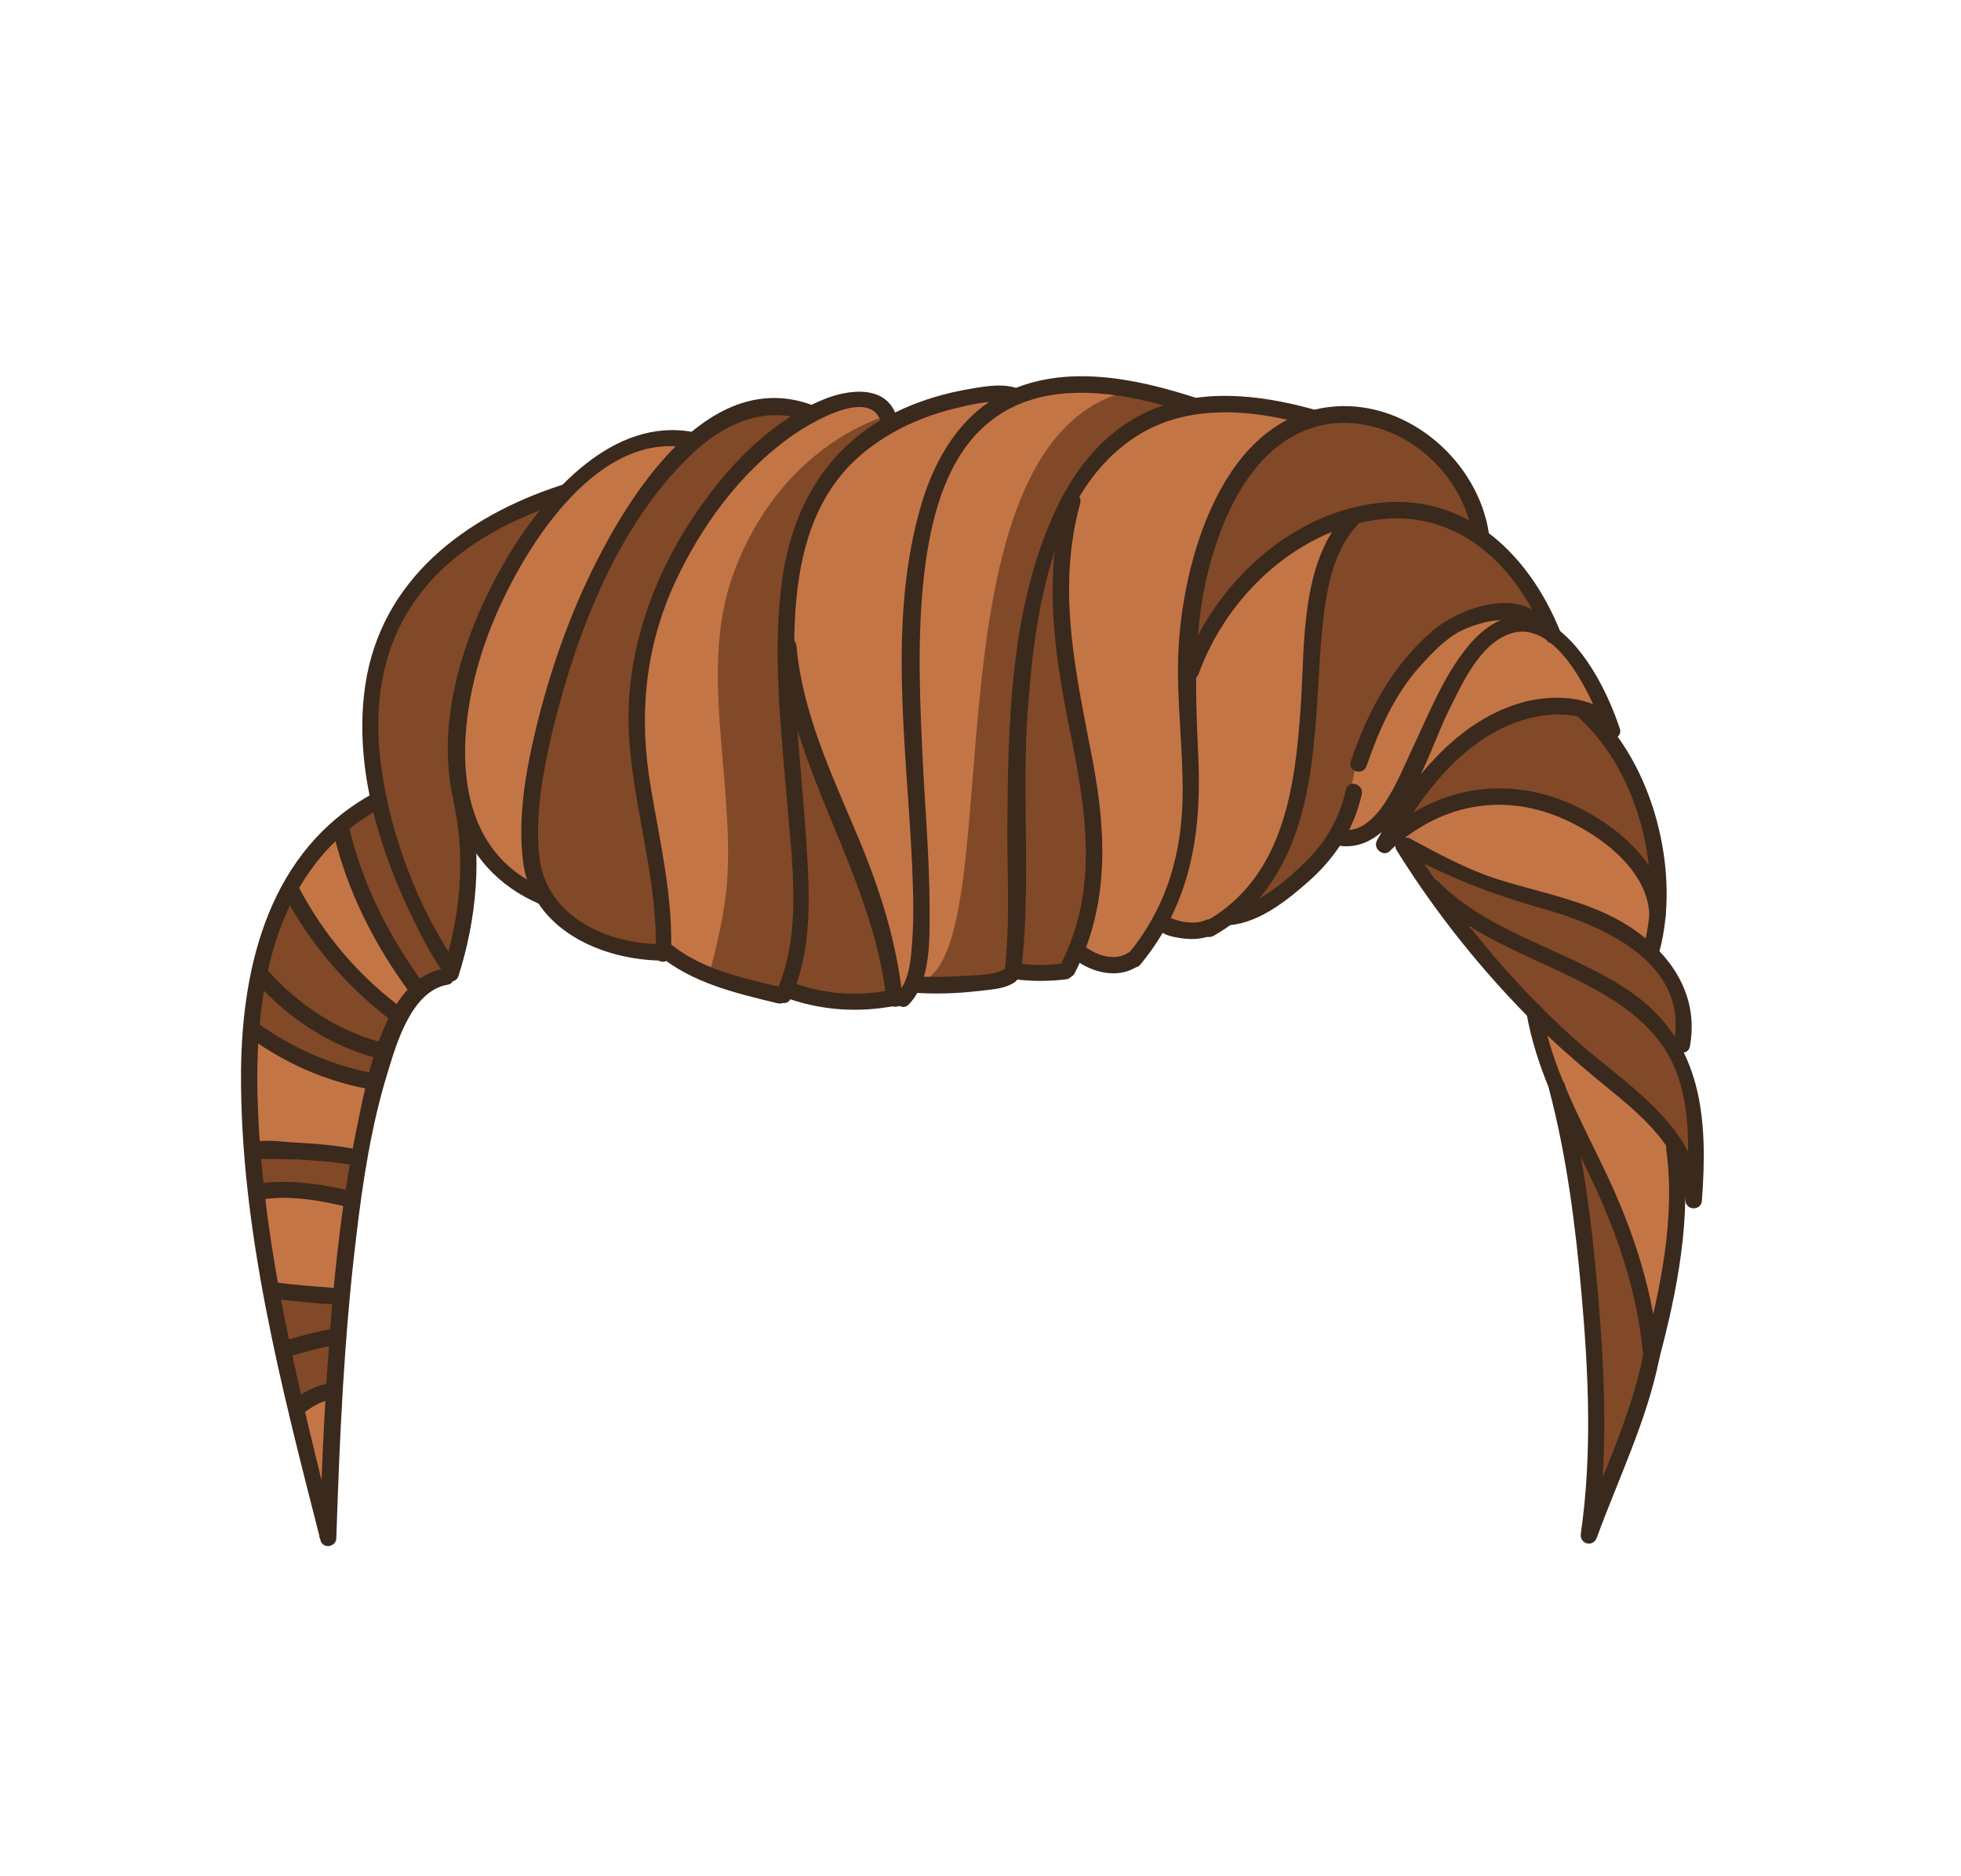 <?xml version="1.0" encoding="utf-8"?>
<!-- Generator: Adobe Illustrator 19.2.0, SVG Export Plug-In . SVG Version: 6.00 Build 0)  -->
<svg version="1.1" id="Layer_1" xmlns="http://www.w3.org/2000/svg" xmlns:xlink="http://www.w3.org/1999/xlink" x="0px" y="0px"
	 viewBox="0 0 358 342.5" style="enable-background:new 0 0 358 342.5;" xml:space="preserve">
<style type="text/css">
	.st0{fill:#C47546;}
	.st1{fill:#814927;}
	.st2{fill:#3A291D;}
</style>
<g>
	<path class="st0" d="M59.6,277.3c-5.6-21.7-11.2-44-13-66.4l3,0.5l0,0l0,0.1h0c0.1,0,0.1-0.6,0.1-0.9l-3.1-0.1l-0.1-0.1
		c-0.4-5-0.6-9.9-0.5-14.9c0.2-23.8,7.7-40.2,22.4-48.6l1.3-0.7l-0.3-1.4c-1.4-6.9-1.7-13.5-0.8-19.6c1.4-9.2,7.7-26,34.4-34.8
		l0.7-0.1l0.4-0.5c6.2-6.2,12.4-9.4,18.6-9.4c1.1,0,2.2,0.1,3.3,0.3l0.9,0.2l0.7-0.6c4.5-3.7,9.2-5.6,13.7-5.6c2,0,4,0.4,6,1.1
		l0.9,0.3l0.8-0.4c0.7-0.3,1.3-0.6,1.9-0.9c2.1-0.9,4.2-1.3,5.9-1.3c3.6,0,4.4,1.9,4.7,2.5l0.8,1.9l1.9-0.9c3.8-1.9,7.9-3.3,12.1-4
		l0.5-0.1c1.7-0.3,3.6-0.7,5.4-0.7c1,0,1.8,0.1,2.5,0.3l0.8,0.4l0.8-0.3c3.3-1.3,7.1-2,11.2-2c5.7,0,12.1,1.2,20.1,3.8l0.4,0.1
		l0.5-0.1c1.7-0.2,3.4-0.4,5.2-0.4c4.6,0,9.7,0.8,15.3,2.3l0.7,0.4l0.7-0.2c1.2-0.3,2.4-0.5,3.6-0.5c0.5,0,0.9,0,1.4,0
		c11.4,0,22.6,9.8,24.3,21.4l0.1,0.8l0.7,0.5c5.2,3.9,9.5,9.8,12.4,17l0.2,0.5l0.4,0.3c5.5,4.4,8.9,12.7,10.2,16.5l-1.1,0.9l1.1,1.6
		c7.5,10.3,10.5,25.7,7.3,37.4l-0.3,1.1l0.8,0.8c3,3.1,6.2,8.3,5.1,15.2l-2.3,0.3l1.3,2.5c3.9,7.9,3.8,17.5,3.1,26l-3,0.1
		c-0.2,10.2-2.6,20.5-4.6,28.4l-0.1,0.2l-0.1,0.4c-1.6,7.7-4.7,15.3-7.6,22.6c-0.7,1.8-1.4,3.6-2.2,5.4c1.5-14.1,0.7-28.2-0.4-40.4
		c-1-11.3-2.5-24.6-6-37.4l0-0.3l-0.1-0.2c-1.9-4.6-3.2-8.8-3.9-12.7l-0.1-0.6l-0.4-0.4c-8.7-8.8-16.6-18.8-23.4-29.6l0.3-4.6
		l-3,2.7l-2.8-2.3c-1.7,1.6-3.5,2.3-5.4,2.3c-0.3,0-0.6,0-0.9-0.1l-1.2-0.2l-0.7,1c-1.3,2-2.9,4.1-4.7,5.8
		c-3.5,3.2-8.7,7.3-13.7,8.3h-0.6l-0.7,0.1c-1,0.7-1.8,1.1-2.6,1.6l-0.2-0.1l-0.3,0.1c-0.8,0.3-1.7,0.4-2.6,0.4
		c-0.5,0-1.1-0.1-1.7-0.1c-0.6-0.1-1.9-0.3-2.6-0.7l-1.8-1.1l-1.1,1.8c-1.1,1.9-2.4,3.7-3.7,5.4l-0.1,0l-0.4,0.3
		c-0.9,0.5-1.9,0.8-3,0.8c-1.7,0-3.5-0.6-5.1-1.6l-2-1.3l-1,2.1c-0.3,0.6-0.5,1.1-0.8,1.7l-0.3,0.2l0,0c-1.4,0.2-2.8,0.3-4.2,0.3
		c-1.3,0-2.7-0.1-4-0.3l-1.2-0.2l-0.6,1c-1.2,0.8-3.1,1-4.9,1.2c-0.4,0-0.8,0.1-1.2,0.1c-2.2,0.2-4.6,0.4-7,0.4c-1,0-2.1,0.1-3.1,0
		l0,0.1h-1.4l-0.6,0.9c-0.3,0.5-0.6,0.9-0.9,1.3l-0.5-0.3l-0.8,0.4l-0.4-0.1l-0.4,0.1c-2.2,0.4-4.5,0.6-6.7,0.6
		c-3.7,0-7.4-0.6-11-1.8l-1.6-0.5l-0.6,1l0,0l-0.4,0.2l0,0c-6.8-1.6-13.9-3.3-19.5-7.4l-0.9-0.7l-0.9,0.4l-0.2-0.1l-0.5,0
		c-6.9-0.2-15.9-2.8-20.3-9.6l-0.3-0.5l-0.5-0.2c-4.4-1.9-7.9-4.7-10.5-8.4l-3.9-5.5l0.2,6.7c0.2,6.9-0.8,14.3-3.1,21.4l-0.4,0.1
		l-0.3,0.4c-7.3,1.5-10.3,10.9-12,16.6l-0.1,0.4c-3.2,10.3-4.8,21-6,31.1C61.2,242.1,60.3,258.3,59.6,277.3z"/>
	<g>
		<path class="st1" d="M291.6,269.6c0.6-9.6,0.3-20.3-0.9-33.6c-0.9-10-1.9-17.7-3.1-24.7l1.9-0.6l0.6,1.2
			c6.5,13.3,9.9,24.2,11,35.4l0,0.1l0,0.1c-1.6,8.1-4.9,16.1-7.4,22.5L291.6,269.6z"/>
		<path class="st1" d="M54.1,254.9c-0.6-2.4-1.1-4.8-1.6-7.2l-0.2-0.9l0.9-0.3c2.3-0.7,4.6-1.3,6.8-1.7l1.3-0.3l-0.1,1.3
			c-0.2,2.3-0.3,4.6-0.5,6.9l0,0.8l-0.8,0.1c-1.3,0.2-2.8,0.8-4.3,1.8l-1.2,0.7L54.1,254.9z"/>
		<path class="st1" d="M51.8,244.8c-0.5-2.3-1-4.7-1.4-7.3l-0.3-1.3l1.4,0.2c3.2,0.4,6.4,0.7,9.4,0.9l1,0.1l-0.1,1
			c-0.1,1.5-0.2,3-0.4,4.5l-0.1,0.8l-0.8,0.1c-2.5,0.5-5.1,1.1-7.5,1.8l-1,0.3L51.8,244.8z"/>
		<path class="st1" d="M63,218.3c-4.2-1-7.9-1.4-11.2-1.4c-1.2,0-2.5,0.1-3.6,0.2l-1,0.1l-0.1-1c-0.2-1.5-0.3-3-0.4-4.6l-0.1-1.4
			l0.8,0.2l1.3,0c0,0.1,0,0.1,0,0.2c0,0,0.1,0,0.1,0c0.2,0,0.4,0,0.5,0c1.6,0,3.2,0.1,4.8,0.1c4.1,0.2,7.1,0.5,10,1.1l1,0.2l-0.2,1
			c-0.2,1.4-0.4,2.7-0.7,4.1l-0.2,1.5L63,218.3z"/>
		<path class="st1" d="M307.4,210.4c-3.1-5.9-8.9-10.6-14.5-15.1c-2.2-1.7-4.4-3.5-6.4-5.3c-6.6-6-12.8-12.7-18.5-19.8l1.3-1.5
			c3.9,2.4,8.3,4.4,12.5,6.3c3.3,1.5,6.7,3.1,9.9,4.8c5.5,3,11.5,7,14.6,13.6c2.1,4.4,3,9.7,3,16.5L307.4,210.4z"/>
		<path class="st1" d="M67.2,196.8c-7.4-1.6-14.2-4.6-20.4-8.9l-0.5-0.3l0.1-0.6c0.2-2.2,0.5-4.2,0.8-6.2l0.3-2l1.4,1.4
			c5.6,5.7,12.3,9.9,19.6,11.9l1,0.3l-0.3,1c-0.3,0.9-0.5,1.8-0.8,2.7l-0.2,0.9L67.2,196.8z"/>
		<path class="st1" d="M304.9,189.8c-1.9-2.9-4.4-5.4-7.4-7.6c-4.6-3.2-9.9-5.7-15.1-8c-7.3-3.3-14.8-6.7-20.6-12.6
			c0,0-0.1-0.1-0.1-0.1l-0.2-0.1l-0.1-0.2c-0.7-1-1.4-2-2-3l-2-3.1l3.3,1.6c6.6,3.2,13.5,5.8,21.7,8.2c17.5,5,25.9,13.4,24.5,24.4
			l-0.4,2.7L304.9,189.8z"/>
		<path class="st1" d="M68.9,191.2c-7.8-2.1-14.9-6.7-20.7-13.2l-0.3-0.4l0.1-0.5c1-4.4,2.4-8.6,4.1-12.2l0.8-1.7l0.9,1.7
			c4.5,7.9,10.4,14.7,17.7,20.3l0.1,0l0.6,0.6l-0.3,0.6c-0.6,1.3-1.2,2.7-1.7,4.1l-0.3,0.9L68.9,191.2z"/>
		<path class="st1" d="M156,182.4c-3.6,0-7.3-0.6-10.9-1.8l-1-0.3l0.3-1c2.9-8.2,2.2-17.9,1.8-25.6c-0.2-3.9-0.6-7.9-0.9-11.7
			c-0.3-3-0.5-6-0.7-9l2-0.4c1.8,5.9,4.2,11.8,6.6,17.5c4,9.8,8.1,19.8,9.6,30.6l0.1,1l-0.9,0.2C159.9,182.2,157.9,182.4,156,182.4z
			"/>
		<path class="st1" d="M75.9,179.3c-6.4-8.9-10.8-18.2-13-27.6l-0.2-0.7l0.5-0.4c1.4-1.1,2.9-2.2,4.5-3.1l1.2-0.7l0.3,1.3
			c1.4,5.6,3.5,11.5,6.4,17.6c1.4,3.1,3.4,7.1,5.8,10.8l0.8,1.2l-1.4,0.3c-1.2,0.3-2.4,0.8-3.4,1.6l-0.8,0.6L75.9,179.3z"/>
		<path class="st1" d="M189.9,177.2c-1.2,0-2.3-0.1-3.5-0.2l-1-0.1l0.1-1c0.9-8.1,0.8-16.6,0.7-24.7c-0.1-6.9-0.1-14.1,0.4-21.1
			c0.7-9.1,1.7-19.7,4.8-29.1l1.9,0.4c-1,10.7,0.7,21.3,2.7,31.3c3.3,16.4,5.3,30-1.6,43.8l-0.2,0.5l-0.5,0.1
			C192.5,177.1,191.2,177.2,189.9,177.2z"/>
		<path class="st1" d="M81.1,174.2c-6.2-9.8-10.6-21.6-12.3-33.3c-1.6-10.7-0.2-20.4,4-28.2C77.5,103.9,86,97,98.2,92.2l3.5-1.4
			l-2.4,2.9c-1.9,2.3-3.7,4.9-5.3,7.6c-4.5,7.3-14.5,26.3-10.3,44.5l0,0.1l0,0.1c0,0.1,0,0.1,0,0.2c2,8.4,1.6,18-0.9,27.7l-0.6,2.2
			L81.1,174.2z"/>
		<path class="st1" d="M119.5,173.4c-15.3-0.8-21.5-9.9-22.1-17.5c-0.7-8.2,1-16.6,2.7-23.6c5.4-22.1,13.8-38.8,25-49.6
			c5.3-5.2,11-7.9,16.5-7.9c1,0,1.9,0.1,2.9,0.2l2.6,0.4l-2.2,1.4c-6.3,4-12.5,10.4-17.8,18.5c-8.4,12.8-12.3,26.6-11.2,40.1
			c0.4,5.3,1.4,10.5,2.3,15.6c1.2,6.9,2.5,14,2.5,21.2l0,1L119.5,173.4z"/>
		<path class="st1" d="M280.6,110.9c-5.9-11-15.3-17.3-25.7-17.3c-2.3,0-4.6,0.3-7,0.9l-0.2,0.1l-0.5,0.1l-0.2,0.4
			c0,0.1-0.1,0.1-0.1,0.2c-4.7,5.2-5.8,12.7-6.5,19.3c-0.4,3.5-0.6,7.1-0.8,10.6c-0.2,3.6-0.4,7.3-0.8,11
			c-1.3,12.5-4.5,21.2-9.9,27.4l1.2,1.5c3.5-1.9,6.9-5,9.2-7.3c3.7-3.7,6.1-8,7.2-12.8c0-0.1-0.1-0.2,0-0.4c0.4-1.8,0.8-3.6,1-5.5
			c0-0.3,0.2-0.4,0.3-0.5c3.5-10,8.1-17.2,14.3-22.6c2.8-2.4,8-4.8,12.5-4.8c1.8,0,3.3,0.4,4.6,1.1l3.1,1.7L280.6,110.9z"/>
		<path class="st1" d="M300.2,158.7c-3-4.5-8.4-8.7-14.5-11.2c-3.9-1.6-7.9-2.5-12-2.5c-5.3,0-10.4,1.4-15.2,4.2l-1.3-1.4
			c6-9.1,12.6-14.7,20.1-17.2c1.4-0.5,4.1-1.2,7.3-1.2c1.4,0,2.6,0.1,3.8,0.4l0.4,0.1l0.2,0.4c0,0.1,0.1,0.1,0.1,0.1
			c6.9,6.2,11.7,16.5,12.9,27.5L300.2,158.7z"/>
		<path class="st1" d="M217.7,116.1c0.5-6.3,1.6-12,3.4-17.3c3.8-11.1,9.7-18.5,17.2-21.3c2.2-0.8,4.6-1.3,7-1.3
			c4.2,0,8.5,1.3,12.3,3.7c5.6,3.5,9.7,8.7,11.5,14.9l0.7,2.3l-2.1-1.2c-3.9-2.1-8.2-3.2-12.7-3.2c-1.8,0-3.7,0.2-5.6,0.5
			c-12.2,2.3-23.3,11.1-29.9,23.4L217.7,116.1z"/>
		<path class="st1" d="M168.8,179c15.9-8.5-1.3-101,39-108c1.7-0.3,6.5,2,6.5,2l-2.3,2.7l-10.2,6.6l-6.8,9.4l-7,18l-3.1,29.8V163
			l-0.4,14.9l-4.3,1.1C180.3,179,167.8,179.5,168.8,179z"/>
		<path class="st1" d="M161.4,76.1c0,0-19,5.1-27.6,28.9c-6.1,17,0,36.5-1,55c-0.4,8-3.4,18-3.4,18l12.9,3.2l3.2-8.7l-1.4-43.1
			L143,120l1.1-12.9l2.3-10.7l5.4-10.2l6.6-6.2L161.4,76.1z"/>
	</g>
	<g>
		<g>
			<path class="st2" d="M144.3,182.4c4.1-8.9,3.5-19.2,2.9-28.7c-0.8-12.4-2.4-24.7-2.2-37.1c0.2-12.1,2.3-24.9,11.9-33.3
				c4.8-4.2,10.7-7,16.9-8.6c3-0.7,7.6-2,10.8-1c1.8,0.6,2.6-2.3,0.8-2.9c-2.9-0.9-6.5-0.1-9.4,0.4c-5.4,1-10.8,2.9-15.5,5.7
				c-10.6,6.4-16,16.9-17.7,28.9c-1.8,13.1-0.3,26.5,0.8,39.6c0.9,11.2,3,24.8-1.8,35.5C140.9,182.6,143.5,184.1,144.3,182.4
				L144.3,182.4z"/>
		</g>
		<g>
			<path class="st2" d="M165.9,183.4c4.1-4.2,3.8-12,3.8-17.4c0-10.2-1-20.3-1.4-30.5c-0.5-10.9-0.8-22,0.7-32.9
				c1.3-9.1,4-19.1,11.2-25.2c10.3-8.8,25.5-5.7,37.2-1.9c1.8,0.6,2.6-2.3,0.8-2.9c-10.8-3.5-23.7-6.2-34.5-1
				c-8.2,3.9-13,12-15.5,20.5c-6.2,21-2.7,44-1.7,65.5c0.2,4.9,0.4,9.8,0,14.7c-0.2,2.9-0.5,6.8-2.7,9.1
				C162.5,182.7,164.6,184.8,165.9,183.4L165.9,183.4z"/>
		</g>
		<g>
			<path class="st2" d="M186.4,177.4c1.9-15.6,0.1-31.6,1.2-47.3c1.2-16.8,3.9-39.3,18.9-49.8c9.5-6.7,21.6-5.7,32.3-2.7
				c1.9,0.5,2.7-2.4,0.8-2.9c-9.8-2.7-20.7-3.9-30.2,0.5c-7.8,3.6-13.3,10.5-16.8,18.2c-8.3,18-8.6,39.2-8.7,58.6
				c0,8.5,0.5,17.1-0.5,25.5C183.2,179.3,186.2,179.3,186.4,177.4L186.4,177.4z"/>
		</g>
		<g>
			<path class="st2" d="M196.2,177.7c6.3-12.4,5.8-25.4,3.3-38.7c-3-15.8-6.7-31.1-2.3-47.1c0.5-1.9-2.4-2.7-2.9-0.8
				c-3.8,14-1.9,27.8,0.9,41.7c3,14.8,5.6,29.3-1.6,43.4C192.7,177.9,195.3,179.4,196.2,177.7L196.2,177.7z"/>
		</g>
		<g>
			<path class="st2" d="M208.2,176.1c8.9-10.8,11.1-23.2,10.6-36.9c-0.6-13.8-1.3-26.7,3.3-40.1c2.8-8.4,7.9-17.4,16.6-20.7
				c6.2-2.3,13-1.1,18.5,2.3c6.2,3.8,10.6,10.2,11.7,17.4c0.3,1.9,3.2,1.1,2.9-0.8c-2-13-14.5-24-27.9-23.1
				c-20.8,1.4-28.2,28.5-28.8,45.4c-0.3,8.5,0.9,17,0.8,25.5c-0.1,10.7-2.9,20.5-9.8,28.9C204.8,175.5,207,177.6,208.2,176.1
				L208.2,176.1z"/>
		</g>
		<g>
			<path class="st2" d="M285,115.7c-6-15.2-18.5-26.8-35.8-23.5c-15.5,2.9-28.1,15.7-33.3,30.1c-0.7,1.8,2.2,2.6,2.9,0.8
				c4.7-13,15.8-24.3,29.4-27.6c16.2-4,28.3,6.6,33.9,21C282.8,118.3,285.7,117.5,285,115.7L285,115.7z"/>
		</g>
		<g>
			<path class="st2" d="M245.6,93.9c-8.1,8.9-7.4,23.3-8.1,34.5c-1,15.1-3,31.8-17.5,39.9c-1.7,0.9-0.2,3.5,1.5,2.6
				c12.8-7.2,16.9-20.8,18.3-34.6c0.8-7.2,0.9-14.4,1.6-21.6c0.7-6.5,1.7-13.7,6.3-18.7C249,94.6,246.9,92.4,245.6,93.9L245.6,93.9z
				"/>
		</g>
		<g>
			<path class="st2" d="M254,155c5.3-9.6,12.7-19.8,23.6-23.4c4.6-1.5,12.4-2.3,15.4,2.6c0.9,1.4,3.3,0.5,2.7-1.2
				c-2.3-6.9-6.8-15.8-13.4-19.5c-5.4-3-10.8,0.2-14.3,4.5c-4.6,5.6-7.3,12.7-10.4,19.2c-2.1,4.4-6.1,15.3-12.5,14.3
				c-1.9-0.3-2.7,2.6-0.8,2.9c11.3,1.8,16.4-17.1,20.1-24.5c2.5-5,5.9-12.9,12-14.4c8.1-1.9,14.5,12.2,16.5,18.3
				c0.9-0.4,1.8-0.8,2.7-1.2c-3.4-5.6-11.4-5.9-17.1-4.5c-12.5,3.2-21.2,14.6-27.1,25.3C250.5,155.2,253.1,156.7,254,155L254,155z"
				/>
		</g>
		<g>
			<path class="st2" d="M288.4,131.2c10.6,9.6,15.4,28.2,11.6,41.9c-0.5,1.9,2.4,2.7,2.9,0.8c4-14.6-1-34.5-12.4-44.8
				C289.1,127.8,287,129.9,288.4,131.2L288.4,131.2z"/>
		</g>
		<g>
			<path class="st2" d="M253.8,155.3c8.6-8.2,20-10.7,31.1-6c6.9,2.9,15.9,9.4,16.2,17.7c0.1,1.9,3.1,1.9,3,0
				c-0.3-9.6-9.9-17.1-18-20.5c-12.2-5.1-24.9-2.4-34.4,6.7C250.3,154.6,252.4,156.7,253.8,155.3L253.8,155.3z"/>
		</g>
		<g>
			<path class="st2" d="M255,155.3c7.1,11.4,15.5,21.9,25,31.4c4.9,4.8,10.1,9.2,15.4,13.5c6,5,11.9,10.7,12.3,19
				c0.1,1.9,2.9,1.9,3,0c1.1-14.6,0.2-28.7-12.6-37.8c-11.2-7.9-25.8-10.6-35.6-20.5c-1.4-1.4-3.5,0.7-2.1,2.1
				c8.5,8.5,20.4,11.9,30.7,17.6c5.8,3.2,11.3,7.3,14.2,13.4c3.7,7.8,3,17.4,2.4,25.4c1,0,2,0,3,0c-0.7-14-14.2-21.5-23.6-30
				c-11.5-10.4-21.4-22.5-29.6-35.6C256.5,152.3,253.9,153.7,255,155.3L255,155.3z"/>
		</g>
		<g>
			<path class="st2" d="M255.9,155.6c8.6,4.6,16.7,7.8,26.1,10.4c11.1,3.2,26.3,10,23.6,24.3c-0.4,1.9,2.5,2.7,2.9,0.8
				c2.1-11.3-5.9-20-15.6-24.4c-6.2-2.8-12.9-4.1-19.3-6.1c-5.7-1.8-11-4.7-16.2-7.5C255.7,152.1,254.2,154.7,255.9,155.6
				L255.9,155.6z"/>
		</g>
		<g>
			<path class="st2" d="M278.7,185.1c1.7,9.7,6.1,18.4,10.4,27.2c5.6,11.3,9.8,22.8,10.9,35.4c0.1,1.6,2.5,2.1,2.9,0.4
				c3.3-12.4,6-26.1,4.2-38.9c-0.3-1.9-3.2-1.1-2.9,0.8c1.7,12.3-1.1,25.5-4.2,37.3c1,0.1,2,0.3,2.9,0.4
				c-1.1-11.8-4.6-22.8-9.7-33.5c-4.6-9.7-9.9-19.1-11.8-29.9C281.2,182.4,278.4,183.2,278.7,185.1L278.7,185.1z"/>
		</g>
		<g>
			<path class="st2" d="M282.8,198.9c3.2,12.1,4.8,24.7,5.9,37.1c1.3,14.5,2,29.5-0.1,44c-0.3,1.9,2.2,2.6,2.9,0.8
				c3.9-10.7,9.1-21.3,11.4-32.6c0.4-1.9-2.5-2.7-2.9-0.8c-2.3,11.3-7.5,21.9-11.4,32.6c1,0.3,1.9,0.5,2.9,0.8
				c2.1-14.8,1.5-29.9,0.2-44.8c-1.1-12.7-2.7-25.6-6-37.9C285.2,196.2,282.3,197,282.8,198.9L282.8,198.9z"/>
		</g>
		<g>
			<path class="st2" d="M122.5,174.2c0.4-10.4-2-20.3-3.7-30.5c-2.2-12.9-1.1-25.3,4.4-37.3c4.8-10.3,11.8-20,21.2-26.7
				c3.1-2.2,14.7-9.4,16.5-2.4c0.5,1.9,3.4,1.1,2.9-0.8c-1.6-6.4-8.9-5.5-13.6-3.5c-10,4.1-18.1,13-23.9,21.8
				c-7.9,12.1-12.5,26.2-11.4,40.7c1,13,5.2,25.4,4.8,38.5C119.4,176.1,122.4,176.1,122.5,174.2L122.5,174.2z"/>
		</g>
		<g>
			<path class="st2" d="M83.5,176.2c-7.1-10.2-12-23.2-13.8-35.4c-1.4-9.3-0.7-19.2,3.9-27.6c6.1-11.4,17.7-17.8,29.6-21.7
				c1.8-0.6,1-3.5-0.8-2.9c-17.5,5.7-32.8,17.2-35.7,36.4c-2.1,14,2,28.5,7.9,41.1c1.9,4,3.9,8,6.4,11.6
				C82,179.3,84.6,177.8,83.5,176.2L83.5,176.2z"/>
		</g>
		<g>
			<path class="st2" d="M99.4,162.2c-18.9-7.9-16-32-9.8-47.6c5.2-13.2,18.8-36.2,36.2-32.8c1.9,0.4,2.7-2.5,0.8-2.9
				C112,76.1,100,89.8,93.2,100.8c-8.2,13.4-14.5,31.6-9.9,47.3c2.3,7.9,7.7,13.8,15.3,17C100.4,165.8,101.2,162.9,99.4,162.2
				L99.4,162.2z"/>
		</g>
		<g>
			<path class="st2" d="M121.6,172.4c-10.7,0.2-22.3-5.1-23.2-16.6c-0.7-7.8,0.9-15.8,2.7-23.3c4.3-17.3,11.7-36.5,24.7-49.1
				c5.8-5.7,13.3-9.5,21.5-6.6c1.8,0.7,2.6-2.2,0.8-2.9c-17.6-6.4-31.3,13.6-38.2,26.7c-5.1,9.6-8.9,20-11.6,30.6
				c-2.1,8.4-3.9,17.5-2.8,26.2c1.6,12.4,14.6,18.1,26.1,18C123.6,175.4,123.6,172.4,121.6,172.4L121.6,172.4z"/>
		</g>
		<g>
			<path class="st2" d="M120,174.2c6.3,5.3,14.2,7.1,22,9c1.9,0.4,2.7-2.4,0.8-2.9c-7.2-1.7-14.9-3.3-20.7-8.2
				C120.7,170.8,118.6,173,120,174.2L120,174.2z"/>
		</g>
		<g>
			<path class="st2" d="M67.7,145.1c-18.3,10.3-23.5,30.7-23.7,50.4c-0.2,28.9,7.4,57.9,14.5,85.7c0.4,1.7,2.9,1.3,2.9-0.4
				c0.6-18.3,1.4-36.5,3.6-54.7c1.2-10.3,2.8-20.8,5.9-30.7c1.6-5.3,4.4-14.5,10.8-15.6c1.9-0.3,1.1-3.2-0.8-2.9
				c-11,2-14,20.7-15.8,29.2c-3.6,17.5-4.9,35.4-5.9,53.2c-0.4,7.2-0.6,14.3-0.9,21.5c1-0.1,2-0.3,2.9-0.4
				C54.7,254,47.6,226.9,47,199.5c-0.4-19.8,3.5-41.3,22.2-51.8C70.9,146.7,69.4,144.1,67.7,145.1L67.7,145.1z"/>
		</g>
		<g>
			<path class="st2" d="M245.7,144.2c-1.1,5-3.5,9.3-7.1,12.9c-3.4,3.4-9,8.3-14,8.8c-1.9,0.2-1.9,3.2,0,3c5.6-0.5,10.9-4.9,15-8.6
				c4.5-4.2,7.7-9.3,9-15.3C249,143.1,246.1,142.3,245.7,144.2L245.7,144.2z"/>
		</g>
		<g>
			<path class="st2" d="M249.5,139.8c2.2-6.4,5.1-13,9.7-18.1c1.9-2.1,4.1-4.5,6.6-6c3.3-2,10.7-4.1,13.8-0.7
				c1.3,1.4,3.4-0.7,2.1-2.1c-5-5.6-15.6-1.7-20.2,2.3c-7.4,6.4-11.8,14.7-14.9,23.8C246,140.9,248.9,141.7,249.5,139.8L249.5,139.8
				z"/>
		</g>
		<g>
			<path class="st2" d="M164.8,182.4c-1.1-10.5-4.2-20.2-8.3-29.9c-4.7-11.2-10-22.3-11.1-34.6c-0.2-1.9-3.2-1.9-3,0
				c2,22.8,16.9,41.7,19.4,64.5C162,184.3,165,184.3,164.8,182.4L164.8,182.4z"/>
		</g>
		<g>
			<path class="st2" d="M144.1,182.4c6.2,2.1,12.6,2.5,19.1,1.3c1.9-0.4,1.1-3.3-0.8-2.9c-6,1.2-11.8,0.7-17.5-1.3
				C143.1,178.9,142.3,181.8,144.1,182.4L144.1,182.4z"/>
		</g>
		<g>
			<path class="st2" d="M167.5,181.3c3.5,0.2,7.1,0.1,10.6-0.3c2.3-0.3,5.2-0.3,7.2-1.7c1.5-1.1,0-3.7-1.5-2.6
				c-2.1,1.5-5.7,1.3-8.2,1.5c-2.7,0.2-5.4,0.2-8.1,0.1C165.6,178.3,165.6,181.3,167.5,181.3L167.5,181.3z"/>
		</g>
		<g>
			<path class="st2" d="M185.2,178.8c3.2,0.4,6.3,0.4,9.5,0c1.9-0.3,1.1-3.2-0.8-2.9c-2.6,0.4-5.3,0.4-7.9,0
				C184.1,175.7,183.3,178.6,185.2,178.8L185.2,178.8z"/>
		</g>
		<g>
			<path class="st2" d="M196.4,175.3c3,2.3,7.6,3.4,11,1.3c1.6-1,0.1-3.6-1.5-2.6c-2.5,1.6-5.8,0.4-8-1.3
				C196.3,171.5,194.8,174.1,196.4,175.3L196.4,175.3z"/>
		</g>
		<g>
			<path class="st2" d="M211.6,169.8c0.9,1,2.7,1.3,4,1.5c2.1,0.3,4.1,0.2,6-0.7c1.8-0.8,0.2-3.4-1.5-2.6c-1.3,0.6-2.8,0.5-4.1,0.3
				c-0.6-0.1-2-0.5-2.2-0.7C212.5,166.3,210.3,168.4,211.6,169.8L211.6,169.8z"/>
		</g>
		<g>
			<path class="st2" d="M82.8,146.4c2.3,10.1,1.2,21.2-2,31c-0.6,1.8,2.3,2.6,2.9,0.8c3.3-10.3,4.4-22,2-32.6
				C85.2,143.8,82.3,144.6,82.8,146.4L82.8,146.4z"/>
		</g>
		<g>
			<path class="st2" d="M60.9,152.2c2.5,10.5,7.4,20.2,13.8,28.9c1.1,1.5,3.7,0,2.6-1.5c-6.2-8.5-11-17.9-13.5-28.2
				C63.4,149.5,60.5,150.3,60.9,152.2L60.9,152.2z"/>
		</g>
		<g>
			<path class="st2" d="M52.1,163.8c4.7,8.7,11,16.1,18.9,22.2c1.5,1.2,3-1.4,1.5-2.6c-7.4-5.7-13.4-12.8-17.8-21.1
				C53.8,160.6,51.2,162.1,52.1,163.8L52.1,163.8z"/>
		</g>
		<g>
			<path class="st2" d="M46.7,179.3c5.8,6.5,13.3,11.5,21.7,13.8c1.9,0.5,2.7-2.4,0.8-2.9c-7.9-2.2-14.9-6.9-20.4-13.1
				C47.5,175.8,45.4,177.9,46.7,179.3L46.7,179.3z"/>
		</g>
		<g>
			<path class="st2" d="M45.8,189.6c6.4,4.6,13.5,7.7,21.2,9.2c1.9,0.4,2.7-2.5,0.8-2.9c-7.5-1.5-14.3-4.5-20.5-8.9
				C45.7,185.9,44.2,188.5,45.8,189.6L45.8,189.6z"/>
		</g>
		<g>
			<path class="st2" d="M65.3,209.9c-3.9-0.8-7.8-1.1-11.7-1.3c-2.3-0.1-5.9-0.8-8.1,0.3c-0.5,0.2-0.7,0.8-0.7,1.3
				c0,0.1,0,0.1,0,0.2c0,1.9,3,1.9,3,0c0,1.4-1.4,0.7,0.2,1.2c0.4,0.1,1.1,0,1.5,0c1.6,0,3.1,0.1,4.7,0.1c3.5,0.2,7,0.4,10.4,1.1
				C66.4,213.2,67.2,210.3,65.3,209.9L65.3,209.9z"/>
		</g>
		<g>
			<path class="st2" d="M64.7,217.6c-5.8-1.4-12.3-2.4-18.2-1.4c-1.9,0.3-1.1,3.2,0.8,2.9c5.4-1,11.4,0.1,16.6,1.4
				C65.8,221,66.6,218.1,64.7,217.6L64.7,217.6z"/>
		</g>
		<g>
			<path class="st2" d="M49.8,237.1c3.9,0.5,7.8,0.9,11.7,1.1c1.9,0.1,1.9-2.9,0-3c-3.9-0.3-7.8-0.6-11.7-1.1
				C47.9,233.9,48,236.9,49.8,237.1L49.8,237.1z"/>
		</g>
		<g>
			<path class="st2" d="M52.4,247.8c3.2-1,6.4-1.8,9.7-2.4c1.9-0.3,1.1-3.2-0.8-2.9c-3.3,0.6-6.5,1.4-9.7,2.4
				C49.8,245.5,50.6,248.4,52.4,247.8L52.4,247.8z"/>
		</g>
		<g>
			<path class="st2" d="M55.1,258.2c1.4-1,3.4-2.4,5.2-2.6c1.9-0.2,1.9-3.2,0-3c-2.4,0.2-4.9,1.6-6.7,3
				C52.1,256.7,53.6,259.3,55.1,258.2L55.1,258.2z"/>
		</g>
	</g>
</g>
</svg>
